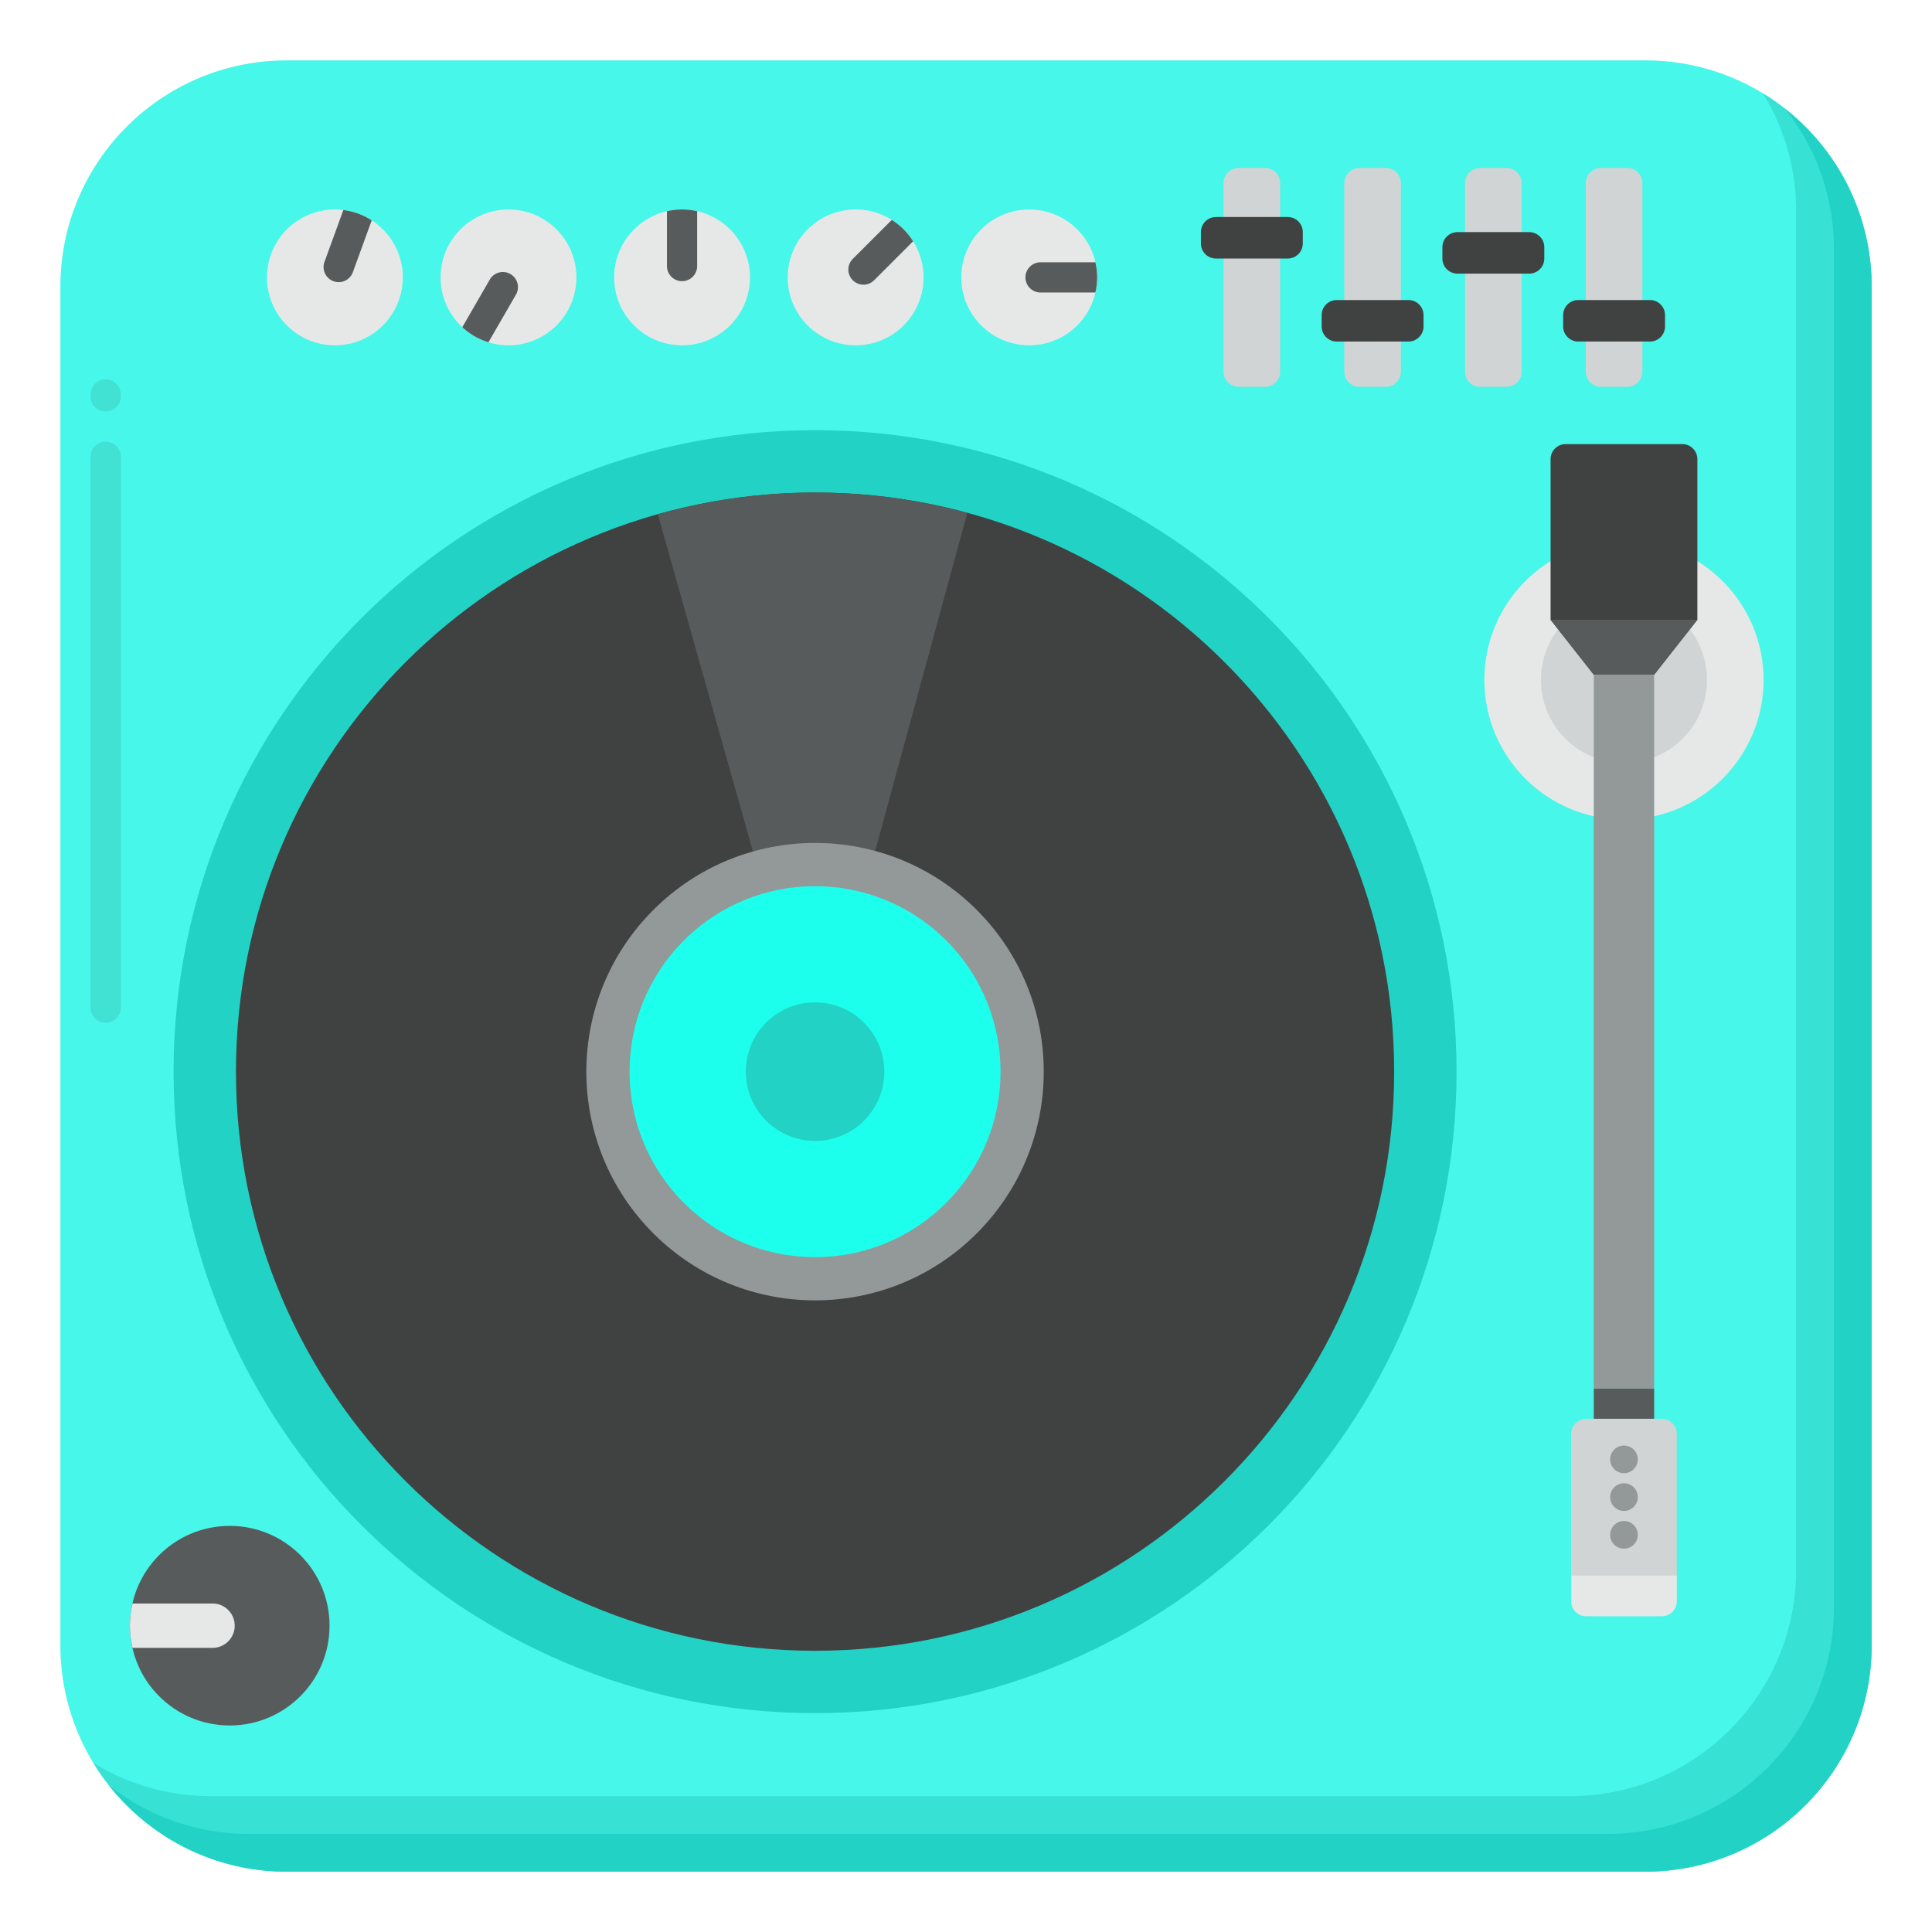 <svg xmlns="http://www.w3.org/2000/svg" viewBox="0 0 256 256"><path fill="#47f7e9" d="M218 248H38c-16.569 0-30-13.431-30-30V38C8 21.431 21.431 8 38 8h180c16.569 0 30 13.431 30 30v180c0 16.569-13.431 30-30 30z" class="color478cf7 svgShape"></path><path fill="#41e1d4" d="M14 135.523a2 2 0 0 1-2-2v-73a2 2 0 0 1 4 0v73a2 2 0 0 1-2 2zm0-81a2 2 0 0 1-2-2v-.253a2 2 0 0 1 4 0v.254a2 2 0 0 1-2 1.999z" class="color5e9cf7 svgShape"></path><path fill="#37e2d4" d="M233.617 12.383A29.85 29.85 0 0 1 238 28v180c0 16.569-13.431 30-30 30H28a29.85 29.85 0 0 1-15.617-4.383C17.652 242.242 27.153 248 38 248h180c16.569 0 30-13.431 30-30V38c0-10.847-5.758-20.348-14.383-25.617z" class="color377de2 svgShape"></path><path fill="#22d3c5" d="M236.56 14.44A29.86 29.86 0 0 1 243 33v180c0 16.569-13.431 30-30 30H33a29.86 29.86 0 0 1-18.56-6.44C19.934 243.524 28.441 248 38 248h180c16.569 0 30-13.431 30-30V38c0-9.559-4.476-18.066-11.44-23.56z" class="color2266d3 svgShape"></path><path fill="#22d3c5" d="M108 57c-46.944 0-85 38.056-85 85s38.056 85 85 85 85-38.056 85-85-38.056-85-85-85z" class="color2266d3 svgShape"></path><path fill="#404242" d="M108 65.265c-42.38 0-76.735 34.355-76.735 76.735S65.62 218.735 108 218.735 184.735 184.38 184.735 142 150.38 65.265 108 65.265z" class="color414042 svgShape"></path><path fill="#585b5b" d="m108 142 20.175-74.036a76.721 76.721 0 0 0-41.011.188L108 142z" class="color58595b svgShape"></path><circle cx="108" cy="142" r="30.305" fill="#939898" transform="rotate(-45.001 107.999 142.002)" class="color939598 svgShape"></circle><circle cx="108" cy="142" r="24.582" fill="#1dffed" transform="rotate(-45.001 107.999 142.002)" class="colorffc91d svgShape"></circle><circle cx="108" cy="142" r="9.183" fill="#22d3c5" transform="rotate(-45.001 107.999 142.002)" class="color2266d3 svgShape"></circle><path fill="#d1d4d4" d="M196.126 51.257h3.5a2 2 0 0 0 2-2v-25a2 2 0 0 0-2-2h-3.5a2 2 0 0 0-2 2v25a2 2 0 0 0 2 2z" class="colord1d3d4 svgShape"></path><path fill="#404242" d="M193.126 36.257h9.5a2 2 0 0 0 2-2v-1.5a2 2 0 0 0-2-2h-9.5a2 2 0 0 0-2 2v1.5a2 2 0 0 0 2 2z" class="color414042 svgShape"></path><path fill="#d1d4d4" d="M180.126 51.257h3.5a2 2 0 0 0 2-2v-25a2 2 0 0 0-2-2h-3.5a2 2 0 0 0-2 2v25a2 2 0 0 0 2 2z" class="colord1d3d4 svgShape"></path><path fill="#404242" d="M177.126 45.257h9.5a2 2 0 0 0 2-2v-1.5a2 2 0 0 0-2-2h-9.5a2 2 0 0 0-2 2v1.5a2 2 0 0 0 2 2z" class="color414042 svgShape"></path><path fill="#d1d4d4" d="M212.126 51.257h3.5a2 2 0 0 0 2-2v-25a2 2 0 0 0-2-2h-3.5a2 2 0 0 0-2 2v25a2 2 0 0 0 2 2z" class="colord1d3d4 svgShape"></path><path fill="#404242" d="M209.126 45.257h9.5a2 2 0 0 0 2-2v-1.5a2 2 0 0 0-2-2h-9.5a2 2 0 0 0-2 2v1.5a2 2 0 0 0 2 2z" class="color414042 svgShape"></path><path fill="#d1d4d4" d="M164.126 51.257h3.5a2 2 0 0 0 2-2v-25a2 2 0 0 0-2-2h-3.5a2 2 0 0 0-2 2v25a2 2 0 0 0 2 2z" class="colord1d3d4 svgShape"></path><path fill="#404242" d="M161.126 34.257h9.5a2 2 0 0 0 2-2v-1.5a2 2 0 0 0-2-2h-9.5a2 2 0 0 0-2 2v1.5a2 2 0 0 0 2 2z" class="color414042 svgShape"></path><circle cx="136.376" cy="36.757" r="9" fill="#e6e8e8" class="colore6e7e8 svgShape"></circle><path fill="#585b5b" d="M145.376 36.757a8.97 8.97 0 0 1-.231 2h-7.269a2 2 0 0 1 0-4h7.269a8.97 8.97 0 0 1 .231 2z" class="color58595b svgShape"></path><circle cx="113.376" cy="36.757" r="9" fill="#e6e8e8" class="colore6e7e8 svgShape"></circle><path fill="#585b5b" d="M119.74 30.393a9.001 9.001 0 0 1 1.251 1.577l-5.14 5.14a2 2 0 1 1-2.828-2.828l5.14-5.14c.559.352 1.09.764 1.577 1.251z" class="color58595b svgShape"></path><circle cx="90.376" cy="36.757" r="9" fill="#e6e8e8" class="colore6e7e8 svgShape"></circle><path fill="#585b5b" d="M90.376 27.757a8.97 8.97 0 0 1 2 .231v7.269a2 2 0 0 1-4 0v-7.269a8.97 8.97 0 0 1 2-.231z" class="color58595b svgShape"></path><circle cx="67.376" cy="36.757" r="9" fill="#e6e8e8" class="colore6e7e8 svgShape"></circle><path fill="#585b5b" d="M62.876 44.551a9.01 9.01 0 0 1-1.617-1.2l3.635-6.295a2 2 0 1 1 3.464 2l-3.635 6.295a9.016 9.016 0 0 1-1.847-.8z" class="color58595b svgShape"></path><circle cx="44.376" cy="36.757" r="9" fill="#e6e8e8" class="colore6e7e8 svgShape"></circle><path fill="#585b5b" d="M47.454 28.3a8.962 8.962 0 0 1 1.8.901l-2.486 6.831a2 2 0 1 1-3.758-1.368l2.486-6.831a8.92 8.92 0 0 1 1.958.467z" class="color58595b svgShape"></path><circle cx="30.442" cy="215.411" r="13.224" fill="#585b5b" class="color58595b svgShape"></circle><path fill="#e6e8e8" d="M17.218 215.411c0 1.011.124 1.992.339 2.939h10.681a2.94 2.94 0 0 0 0-5.878H17.557a13.247 13.247 0 0 0-.339 2.939z" class="colore6e7e8 svgShape"></path><circle cx="215.185" cy="90.09" r="18.5" fill="#e6e8e8" class="colore6e7e8 svgShape"></circle><circle cx="215.185" cy="90.09" r="11" fill="#d1d4d4" class="colord1d3d4 svgShape"></circle><path fill="#404242" d="M219.185 89.403h-8l-5.724-7.28v-21.28a2 2 0 0 1 2-2h15.449a2 2 0 0 1 2 2v21.28l-5.725 7.28z" class="color414042 svgShape"></path><path fill="#585b5b" d="M219.185 89.403h-8l-5.725-7.28h19.449z" class="color58595b svgShape"></path><path fill="#939898" d="M211.185 89.403h8V184h-8z" class="color939598 svgShape"></path><path fill="#585b5b" d="M211.185 184h8v4h-8z" class="color58595b svgShape"></path><path fill="#d1d4d4" d="M220.185 188h-10a2 2 0 0 0-2 2v18.75h14V190a2 2 0 0 0-2-2z" class="colord1d3d4 svgShape"></path><path fill="#e6e8e8" d="M220.185 214.167h-10a2 2 0 0 1-2-2v-3.417h14v3.417a2 2 0 0 1-2 2z" class="colore6e7e8 svgShape"></path><circle cx="215.185" cy="193.375" r="1.833" fill="#939898" class="color939598 svgShape"></circle><circle cx="215.185" cy="198.375" r="1.833" fill="#939898" class="color939598 svgShape"></circle><circle cx="215.185" cy="203.375" r="1.833" fill="#939898" class="color939598 svgShape"></circle></svg>